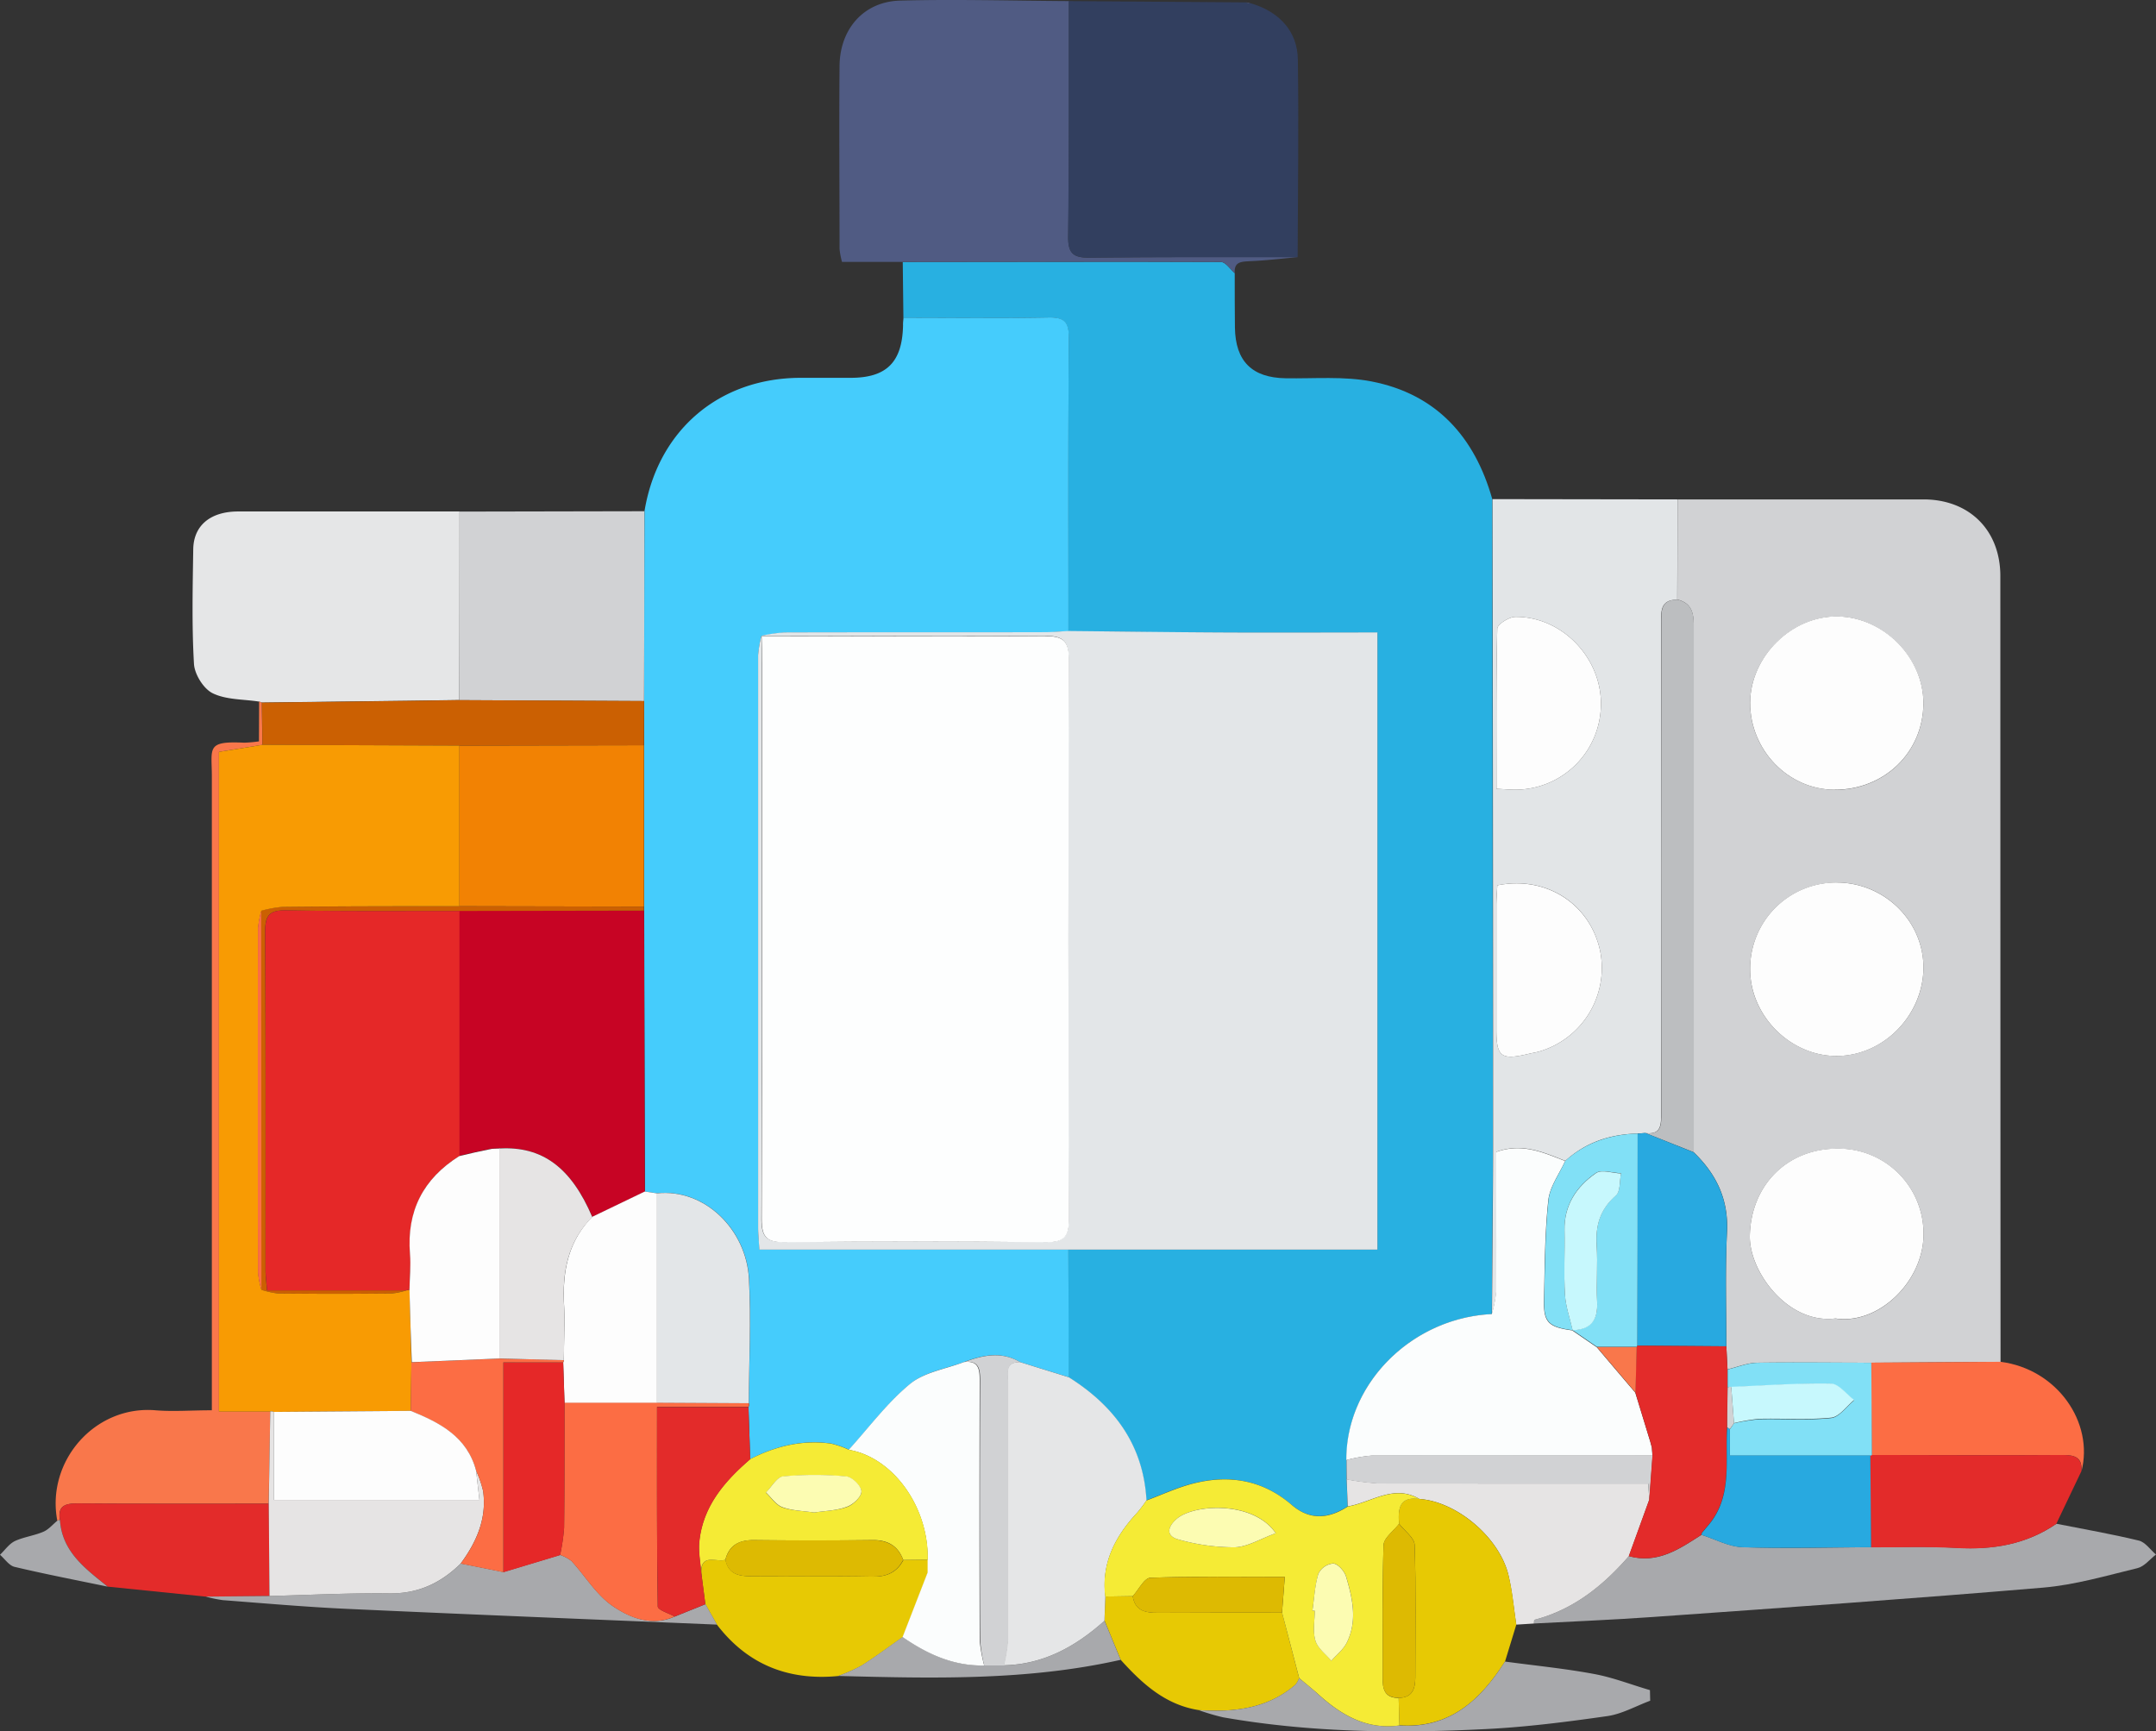 <svg xmlns="http://www.w3.org/2000/svg" viewBox="0 0 534.51 429.21"><rect x="0" y="0" width="534.51" height="429.21" fill="#333333" stroke="none"/><title>Asset 7</title><g id="Layer_2" data-name="Layer 2"><g id="Layer_1-2" data-name="Layer 1"><path d="M306.11,67.72c0,4.49,0,9,.05,13.46.11,8.39,4.26,12.46,12.57,12.59,7.13.12,14.45-.55,21.36.8,16,3.13,25.53,13.73,29.88,29.2q.07,79.3.14,158.61c0,14.45-.18,28.91-.27,43.37-19.93,1-36.2,17.31-36,36.16,0,1.6,0,3.19,0,4.79l.27,6.73c-4.74,3.05-9.4,3.49-13.92-.41-7.2-6.2-15.52-7.56-24.46-5.28-4,1-7.72,2.78-11.57,4.21-.76-13.74-7.95-23.42-19.24-30.53q0-15.82-.1-31.65h76.67V156.86c-13.17,0-25.95,0-38.74,0-12.63-.06-25.26-.24-37.89-.36,0-24.26-.09-48.52.1-72.78,0-4-1.23-5.08-5.1-5-12,.21-23.93.07-35.89.07q-.08-6.92-.16-13.84c26.29,0,52.58-.12,78.86,0C303.84,64.93,305,66.75,306.11,67.72Z" style="fill:#28b0e1"/><path d="M224,78.77c12,0,23.93.14,35.89-.07,3.87-.08,5.13,1,5.1,5-.19,24.26-.1,48.52-.1,72.78-2,.1-4,.29-6,.29-21.46,0-42.92,0-64.38.06a38,38,0,0,0-5.74.84l0,0a27.72,27.72,0,0,0-.8,4.72q-.07,70.91,0,141.82c0,1.61.17,3.23.3,5.54h76.6q.06,15.83.1,31.65l-12.07-3.74c-4.6-2.74-9.22-1.77-13.84-.05s-9.85,2.51-13.4,5.44c-5.68,4.69-10.19,10.8-15.19,16.32a23.08,23.08,0,0,0-4.41-1.53c-7.1-1-13.76.62-20.07,3.87l-.42-12.93a1,1,0,0,0,.08-.95c.06-10.29.6-20.62.05-30.88-.65-12.09-10.88-22.38-22.79-21.15l-3-.42q-.11-34.83-.2-69.66c0-.33,0-.67,0-1v-40l0-11q0-23.52.08-47.06c3.32-20,18.47-32.93,38.61-33h12.48c8.95,0,12.81-3.9,13-13C223.85,80.09,223.94,79.43,224,78.77Z" style="fill:#45ccfc"/><path d="M415.91,123.8q30.46,0,60.94,0c11.41,0,19.07,7.66,19.07,19q0,97.4.05,194.8l-32.08.21c-9.43,0-18.86-.14-28.28,0-2.45.05-4.88,1.07-7.33,1.64q-.13-2.87-.29-5.73c0-9.44-.3-18.91.17-28.33.4-8.11-2.67-14.37-8.26-19.76q0-34.75,0-69.49,0-30,0-60c0-3.21.11-6.52-4.05-7.51Zm39.39,95a21.34,21.34,0,0,0-21.41,21.56c0,11.6,10.2,21.6,21.74,21.4s21.27-10.27,21.23-22C476.81,228.19,467.08,218.73,455.3,218.77Zm-.56-23c12.43.06,22.08-9.3,22.11-21.45,0-11.24-9.85-21.29-21.18-21.51s-21.73,9.91-21.78,21.37C433.85,185.92,443.31,195.71,454.74,195.77Zm.32,131.07c10.8,1.6,21.87-9.33,21.82-20.95a21.06,21.06,0,0,0-21.22-21.16c-12.61-.05-21.57,9.09-21.85,21.58C433.61,315.21,443.25,328.32,455.06,326.84Z" style="fill:#d1d2d4"/><path d="M415.91,123.8l-.09,24.86c-4.3,0-4,3-4,5.94q0,60.63,0,121.27c0,2.91.09,5.53-4,5L406,281c-6.77.16-12.84,2.14-17.92,6.77-5.35-2.06-10.63-4.58-17.12-2.23,0,11.48.05,23.05,0,34.62a31,31,0,0,1-1.07,5.55c.09-14.46.27-28.92.27-43.37q0-79.31-.14-158.61Zm-44.7,95.67c-.08,1.51-.23,3.12-.23,4.74q0,15.45,0,30.91c0,6.9,1.14,7.76,8,6.12.81-.2,1.63-.32,2.43-.53a21.56,21.56,0,0,0,15.27-25.09C394.14,224,383.3,217,371.21,219.47ZM371,195.54c2.17.1,3.48.23,4.8.22a21.24,21.24,0,0,0,21.1-21.22c.09-11.55-9.75-21.76-21.24-21.62-1.56,0-4.43,1.86-4.46,2.92C370.88,168.9,371,182,371,195.54Z" style="fill:#e2e5e7"/><path d="M306.11,67.72c-1.13-1-2.27-2.79-3.41-2.79-26.28-.12-52.57,0-78.86,0H208.75a19.14,19.14,0,0,1-.61-3.22c0-15.13-.13-30.26,0-45.39.09-9.15,6-15.93,15-16.17C237.05-.22,251,.19,265,.27c0,19.48.08,39-.17,58.43-.05,4.35,1.49,5.23,5.46,5.18,17.15-.2,34.3-.12,51.45-.14-3.91.36-7.82.83-11.74,1C307.87,64.88,305.91,64.76,306.11,67.72Z" style="fill:#505b83"/><path d="M321.71,63.74c-17.15,0-34.3-.06-51.45.14-4,0-5.51-.83-5.46-5.18.25-19.47.15-38.95.17-58.43l44,.32.42.23.47-.07c7.29,2.07,11.83,7,11.9,14.07C322,31.13,321.76,47.44,321.71,63.74Z" style="fill:#323f5f"/><path d="M64.24,173.92c-3.87-.6-8.13-.42-11.5-2.06-2.27-1.1-4.5-4.69-4.65-7.29-.55-9.45-.32-18.95-.18-28.43.09-5.89,4.27-9.34,11.13-9.35,18.29,0,36.59,0,54.89,0q0,23.37-.07,46.74l-12.49.18-36.44.44A7,7,0,0,0,64.24,173.92Z" style="fill:#e5e6e7"/><path d="M113.86,173.56q0-23.37.07-46.74l45.82-.09q0,23.53-.08,47.06Z" style="fill:#d1d2d4"/><path d="M509.83,377.73c6.81,1.35,13.67,2.54,20.42,4.17,1.61.39,2.85,2.27,4.26,3.46-1.52,1.16-2.88,2.95-4.58,3.37-7.74,1.87-15.5,4.16-23.38,4.83-32.27,2.73-64.59,5-96.9,7.29-9.78.7-19.58,1.08-29.37,1.61,0-.32,0-.89.15-.92,9.66-2.52,17-8.44,23.4-15.79,7.09,2,12.52-1.74,18-5.28,3.39,1.07,6.76,2.95,10.19,3.06,10.61.37,21.24.07,31.86,0,7.09,0,14.2-.23,21.27.17C494.06,384.23,502.36,382.85,509.83,377.73Z" style="fill:#a8a9ac"/><path d="M64.24,173.92a7,7,0,0,1,.69.26c0,3.49.09,7,.13,10.46l-10.78,1.75V349.9H67l-.39,22.85c-15.82,0-31.64.05-47.46-.06-3.09,0-4.87.65-4.31,4.11a2,2,0,0,0-.63.2c-2.82-14.73,9.26-28.65,24.31-27.4,4.42.36,8.9,0,14,0v-6.89q0-75.12,0-150.25c0-7.08-1.46-8.8,8-8.35a31.8,31.8,0,0,0,3.68-.33Z" style="fill:#f9774b"/><path d="M403.83,385.75c-6.39,7.35-13.74,13.27-23.4,15.79-.12,0-.11.6-.15.92l-4.37.28c-.65-4.18-1-8.44-2-12.51-2.4-9.31-12.84-18-22-18.64-6.37-3.76-11.89.86-17.78,1.84l-.27-6.73a61.68,61.68,0,0,0,7.83,1c22.22.08,44.43.05,66.94.05.07,1.12.16,2.58.26,4Z" style="fill:#e6e4e4"/><path d="M207.78,415.48c-12.32,1.17-22.44-2.82-30.05-12.75l-2.86-5.06c-.34-2.58-.69-5.16-1-7.74-.14-5,3.78-2.56,6-3.27.79,3.93,3.87,4.08,6.92,4.09,9.81.05,19.62-.11,29.42.09,3.58.07,6.12-1,7.77-4.14l6.09-.07v.07l0,3.1-6.21,16c-3.38,2.36-6.68,4.85-10.17,7.05A41.51,41.51,0,0,1,207.78,415.48Z" style="fill:#e7c904"/><path d="M351.92,371.59c9.13.67,19.57,9.33,22,18.64,1.05,4.07,1.37,8.33,2,12.51-.93,3-1.87,6.08-2.79,9.12-6.11,9.61-13.75,16.68-26.19,15.84-.06-2.27-.12-4.55-.19-6.82,3.4,0,4.12-2.25,4.13-5,0-11,.2-21.94-.16-32.89-.06-1.8-2.52-3.52-3.87-5.28C346.57,374.06,346.85,370.84,351.92,371.59Z" style="fill:#e7c904"/><path d="M463.89,337.79l32.08-.21c14.08,1.81,23.19,15.06,20.06,27.18.25-3.31-1.41-4.09-4.52-4.07-15.82.12-31.64,0-47.47,0Z" style="fill:#fc6d44"/><path d="M464,360.68c15.83,0,31.65.13,47.47,0,3.11,0,4.77.76,4.52,4.07q-3.1,6.48-6.2,13c-7.47,5.12-15.77,6.5-24.68,6-7.07-.4-14.18-.14-21.27-.17q-.09-11.37-.19-22.75Z" style="fill:#e32b2a"/><path d="M14.86,376.8c-.56-3.46,1.22-4.14,4.31-4.11,15.82.11,31.64.05,47.46.06l.18,22.89L51,395.79l-24.28-2.47C21.24,388.9,15.4,384.75,14.86,376.8Z" style="fill:#e32b2a"/><path d="M297.17,423.92c-8.28-1.31-14-6.56-19.33-12.46l-4-9.69q.09-3,.16-6l6.83-.11c.57,3.65,3.11,4.15,6.22,4.13,10.26-.08,20.53,0,30.79-.05L322.08,416a5.6,5.6,0,0,1-.89,1.62C314.22,423.61,305.89,424.5,297.17,423.92Z" style="fill:#e7c904"/><path d="M297.17,423.92c8.72.58,17.05-.31,24-6.32a5.6,5.6,0,0,0,.89-1.62c1.58,1.32,3.2,2.59,4.72,4,5.72,5.18,12,8.85,20.13,7.75,12.44.84,20.08-6.23,26.19-15.84,7.37,1,14.8,1.72,22.1,3.08,4.71.87,9.24,2.66,13.85,4l.06,2.63c-3.53,1.31-7,3.29-10.61,3.81-10,1.43-20.09,2.72-30.18,3.22-21.76,1.1-43.5.87-65.06-2.91A52.55,52.55,0,0,1,297.17,423.92Z" style="fill:#a8a9ac"/><path d="M51,395.79l15.84-.15c9.9-.25,19.81-.77,29.71-.65,7.15.1,12.79-2.57,17.69-7.41l10.57,2.12,14.07-4.24a9.78,9.78,0,0,1,2.81,1.5c3.39,3.69,6.11,8.29,10.1,11.08,4.37,3,9.76,5.2,15.51,2.69l7.6-3.06,2.86,5.06c-30.56-1.28-61.11-2.5-91.66-3.9-10.29-.47-20.55-1.38-30.82-2.16A32.19,32.19,0,0,1,51,395.79Z" style="fill:#a8a9ac"/><path d="M273.83,401.77l4,9.69c-23.13,5.22-46.6,4.6-70.06,4a41.51,41.51,0,0,0,5.84-2.61c3.49-2.2,6.79-4.69,10.17-7.06,6.1,4.22,12.62,7.23,20.24,7.05l4.81,0C258.7,412.62,266.69,408.15,273.83,401.77Z" style="fill:#a8a9ac"/><path d="M14.86,376.8c.54,7.95,6.38,12.1,11.83,16.52-7.7-1.6-15.42-3.09-23.07-4.9-1.36-.32-2.42-1.95-3.62-3,1.23-1.17,2.27-2.73,3.73-3.42,2.19-1,4.76-1.32,7-2.28,1.32-.55,2.33-1.81,3.49-2.75A2,2,0,0,1,14.86,376.8Z" style="fill:#a8a9ac"/><path d="M309.9.75l-.47.07L309,.59Z" style="fill:#505b83"/><path d="M264.85,309.77h-76.6c-.13-2.31-.3-3.93-.3-5.54q0-70.91,0-141.82a27.72,27.72,0,0,1,.8-4.72c.05,2.17.12,4.33.12,6.5,0,46,.08,91.95-.1,137.93,0,4.7,1.39,5.82,5.89,5.77q32.24-.33,64.47,0c4.61.05,5.84-1.26,5.83-5.85q-.25-69.21,0-138.43c0-5-1.57-6-6.22-6-23.32.2-46.64,0-70,0a38,38,0,0,1,5.74-.84c21.46-.07,42.92,0,64.38-.06,2,0,4-.19,6-.29,12.63.12,25.26.3,37.89.36,12.79.07,25.57,0,38.74,0V309.77Z" style="fill:#e3e6e8"/><path d="M369.84,325.75a31,31,0,0,0,1.07-5.55c.1-11.57,0-23.14,0-34.62,6.49-2.35,11.77.17,17.12,2.23-1.46,3.24-3.83,6.39-4.18,9.74-.87,8.17-.88,16.44-1.07,24.67-.14,5.61,1.07,6.77,7.06,7.59l-.05,0,6.07,4.16q4.77,5.64,9.55,11.26,1.86,6.07,3.71,12.13l.4,1.49.14,2c-23.22,0-46.44,0-69.65,0a36.68,36.68,0,0,0-6.23,1.1C333.64,343.06,349.91,326.73,369.84,325.75Z" style="fill:#fbfdfd"/><path d="M273.83,401.77c-7.14,6.38-15.13,10.85-25,11.05a40.33,40.33,0,0,0,1-6.29c.07-21.3,0-42.6,0-63.89,0-2.18-.83-5,3-5L265,341.42c11.29,7.11,18.48,16.79,19.24,30.53a33.67,33.67,0,0,1-2.27,3c-5.46,5.87-8.95,12.47-7.93,20.8Q273.91,398.78,273.83,401.77Z" style="fill:#e5e6e7"/><path d="M274,395.78c-1-8.33,2.47-14.93,7.93-20.8a33.67,33.67,0,0,0,2.27-3c3.85-1.43,7.61-3.2,11.57-4.21,8.94-2.28,17.26-.92,24.46,5.28,4.52,3.9,9.18,3.46,13.92.41,5.89-1,11.41-5.6,17.78-1.84-5.07-.75-5.35,2.47-5.08,6.14-1.34,1.77-3.79,3.5-3.84,5.3-.36,11.12-.15,22.25-.21,33.37,0,2.79.92,4.5,3.95,4.48.07,2.27.13,4.55.19,6.82-8.13,1.1-14.41-2.57-20.13-7.75-1.52-1.38-3.14-2.65-4.72-4q-2.11-8.12-4.25-16.23c.22-2.76.43-5.53.69-8.84-11.21,0-22.28-.18-33.33.21-1.51.05-2.92,3-4.37,4.55Zm42.29-15.7c-5.49-8.13-20.31-7.31-24.6-3.54-2.26,2-2.73,4.28.59,5.12a51.24,51.24,0,0,0,13.81,1.91C309.32,383.47,312.5,381.45,316.28,380.08Zm9.09,19.19.57,0c0,2.49-.52,5.14.17,7.42.57,1.89,2.57,3.34,3.94,5,1.31-1.49,3-2.79,3.84-4.51,2.7-5.42,1.42-11-.19-16.4-.41-1.34-2-3.11-3.16-3.22a4.61,4.61,0,0,0-3.69,2.53C326,393,325.82,396.2,325.37,399.27Z" style="fill:#f5eb35"/><path d="M333.83,361.91a36.68,36.68,0,0,1,6.23-1.1c23.21-.08,46.43,0,69.65,0l-.81,11c-.1-1.46-.19-2.92-.26-4-22.51,0-44.72,0-66.94-.05a61.68,61.68,0,0,1-7.83-1C333.85,365.1,333.84,363.51,333.83,361.91Z" style="fill:#d1d2d4"/><path d="M159.66,225.74q.09,34.83.2,69.66l-13,6.26c-5.26-12.28-12.45-17.57-23-17l-2,.08-4.09.86-4,.94q0-30.37,0-60.77Z" style="fill:#c70424"/><path d="M159.64,184.74v40l-45.81-.09,0-39.82Z" style="fill:#f28203"/><path d="M244,412.86c-7.62.18-14.14-2.83-20.24-7.05l6.21-16,0-3.1v-.07c.27-13.06-8.55-25.35-19.57-27.24,5-5.52,9.51-11.63,15.19-16.32,3.55-2.93,8.87-3.7,13.4-5.44,3.59-.4,3.9,1.72,3.89,4.6q-.1,32.19,0,64.37A37.77,37.77,0,0,0,244,412.86Z" style="fill:#fbfdfd"/><path d="M167.26,400.73c-5.74,2.51-11.13.36-15.5-2.69-4-2.79-6.71-7.39-10.1-11.08a9.78,9.78,0,0,0-2.81-1.5,49.54,49.54,0,0,0,1-6.78c.12-10.32.07-20.64.09-31h22.93l22.75.12a1,1,0,0,1-.08.95H162.89c0,17-.07,33.24.18,49.47C163.09,399.12,165.8,399.91,167.26,400.73Z" style="fill:#fc6d44"/><path d="M185.63,347.85l-22.75-.12q0-26,0-51.91c11.91-1.23,22.14,9.06,22.79,21.15C186.23,327.23,185.69,337.56,185.63,347.85Z" style="fill:#e3e6e8"/><path d="M162.89,295.82q0,25.95,0,51.91l-22.93,0-.33-10a1.14,1.14,0,0,0,.16-.63c0-4.49.29-9,.06-13.47-.44-8.27.91-15.86,7-22l13-6.26Z" style="fill:#fdfdfd"/><path d="M159.64,184.74l-45.78.09-48.8-.19c0-3.49-.08-7-.13-10.46l36.44-.44,12.49-.18,45.81.23Z" style="fill:#cb6002"/><path d="M210.45,359.39c11,1.89,19.84,14.18,19.57,27.24l-6.09.07c-1.34-3.59-3.94-5-7.73-4.92q-14.69.17-29.37,0c-3.64,0-6.06,1.26-7,4.88-2.2.71-6.12-1.73-6,3.27-.18-2.58-.74-5.19-.48-7.73.88-8.8,6.24-15,12.61-20.47,6.31-3.25,13-4.86,20.07-3.87A23.08,23.08,0,0,1,210.45,359.39Zm-8.62,15.55c2.73-.41,5.63-.45,8.21-1.39,1.54-.56,3.61-2.61,3.53-3.86s-2.33-3.54-3.77-3.66a86.56,86.56,0,0,0-15.69,0c-1.52.15-2.83,2.58-4.23,4,1.35,1.26,2.5,3.07,4.1,3.65C196.4,374.51,199.14,374.54,201.83,374.94Z" style="fill:#f5eb35"/><path d="M186,361.73c-6.37,5.5-11.73,11.67-12.61,20.47-.26,2.54.3,5.15.48,7.73.34,2.58.69,5.16,1,7.74l-7.6,3.06c-1.47-.82-4.18-1.61-4.2-2.46-.25-16.23-.18-32.47-.18-49.47h22.66Z" style="fill:#e32b2a"/><path d="M244,412.86A37.77,37.77,0,0,1,243,406.6q-.14-32.18,0-64.37c0-2.88-.3-5-3.89-4.6,4.62-1.72,9.24-2.69,13.84.05-3.82-.05-3,2.78-3,5,0,21.29,0,42.59,0,63.89a40.33,40.33,0,0,1-1,6.29Z" style="fill:#d1d2d4"/><path d="M113.83,224.65l45.81.09c0,.33,0,.67,0,1l-45.75.08c-14.3,0-28.6.11-42.9-.15-4.21-.08-5.29,1.25-5.27,5.34.17,27.94.09,55.88.1,83.82,0,1.45.2,2.89.37,5.05h34.55a18.55,18.55,0,0,1-3.75.78q-14,.1-28,0a21.3,21.3,0,0,1-4.22-.93q0-47,0-94a30.31,30.31,0,0,1,5.19-.95C84.58,224.7,99.2,224.69,113.83,224.65Z" style="fill:#cb6002"/><path d="M455.3,218.77c11.78,0,21.51,9.42,21.56,21,0,11.73-9.67,21.8-21.23,22s-21.7-9.8-21.74-21.4A21.34,21.34,0,0,1,455.3,218.77Z" style="fill:#fdfdfd"/><path d="M454.74,195.77c-11.43-.06-20.89-9.85-20.85-21.59.05-11.46,10.38-21.6,21.78-21.37s21.22,10.27,21.18,21.51C476.82,186.47,467.17,195.83,454.74,195.77Z" style="fill:#fdfdfd"/><path d="M455.06,326.84c-11.81,1.48-21.45-11.63-21.25-20.53.28-12.49,9.24-21.63,21.85-21.58a21.06,21.06,0,0,1,21.22,21.16C476.93,317.51,465.86,328.44,455.06,326.84Z" style="fill:#fdfdfd"/><path d="M407.88,280.85c4.09.55,4-2.07,4-5q-.08-60.63,0-121.27c0-2.91-.32-5.95,4-5.94,4.16,1,4.05,4.3,4.05,7.51q0,30,0,60,0,34.74,0,69.49Z" style="fill:#bcbec0"/><path d="M407.88,280.85l12,4.8c5.59,5.39,8.66,11.65,8.26,19.76-.47,9.42-.15,18.89-.17,28.33l-22.09-.16q0-26.26.1-52.54Z" style="fill:#28a9e0"/><path d="M405.9,333.58l22.09.16q.15,2.86.29,5.74c0,1.51,0,3,0,4.52q-.06,4.92-.1,9.84c-.57,8.22,1.4,16.93-4.59,24.13l-1.54,1.82a1.22,1.22,0,0,0-.26.68c-5.48,3.54-10.91,7.24-18,5.28l5.07-13.95.81-11c0-.65-.09-1.3-.14-2-.13-.49-.27-1-.4-1.49q-1.86-6.06-3.7-12.13l.3-11.28Z" style="fill:#e32b2a"/><path d="M428.32,344c0-1.5,0-3,0-4.52,2.45-.58,4.88-1.6,7.33-1.65,9.42-.18,18.85-.05,28.28,0l.15,22.89-.35.13H428.87v-6.54l1-1.48a45,45,0,0,1,6.25-1c5.95-.15,11.95.31,17.85-.29,2-.21,3.82-2.87,5.71-4.4-1.93-1.42-3.84-4-5.79-4.05-8.23-.15-16.47.46-24.7.8A1.12,1.12,0,0,0,428.32,344Z" style="fill:#81e0f6"/><path d="M371.21,219.47c12.09-2.44,22.93,4.57,25.47,16.15a21.56,21.56,0,0,1-15.27,25.09c-.8.21-1.62.33-2.43.53-6.87,1.64-8,.78-8-6.12q0-15.45,0-30.91C371,222.59,371.13,221,371.21,219.47Z" style="fill:#fdfdfd"/><path d="M371,195.54c0-13.56-.11-26.64.2-39.7,0-1.06,2.9-2.91,4.46-2.92,11.49-.14,21.33,10.07,21.24,21.62a21.24,21.24,0,0,1-21.1,21.22C374.47,195.77,373.16,195.64,371,195.54Z" style="fill:#fdfdfd"/><path d="M406,281q0,26.26-.1,52.54l-.13.33-9.86,0-6.07-4.16c4.6-.15,6.35-2.57,6.12-7.08s.19-9.31-.11-13.94c-.33-5,.88-9,4.79-12.42,1.13-1,.86-3.58,1.24-5.44-2.11-.08-4.83-1-6.22-.07-4.8,3.32-7.92,7.91-7.79,14.18.11,5.31-.21,10.64.11,15.93.18,3,1.24,5.93,1.91,8.88-6-.82-7.2-2-7.06-7.59.19-8.23.2-16.5,1.07-24.67.35-3.35,2.72-6.5,4.18-9.74C393.16,283.18,399.23,281.2,406,281Z" style="fill:#81e0f6"/><path d="M428.87,354.26v6.54h34.82q.1,11.37.19,22.75c-10.62,0-21.25.34-31.86,0-3.43-.11-6.8-2-10.19-3.06a1.16,1.16,0,0,1,.26-.67l1.54-1.83c6-7.2,4-15.91,4.59-24.13C428.44,354,428.66,354.11,428.87,354.26Z" style="fill:#28a9e0"/><path d="M64.81,319.73a21.3,21.3,0,0,0,4.22.93q14,.12,28,0a18.55,18.55,0,0,0,3.75-.78,1.6,1.6,0,0,1,.75-.11l.47,17.9-.15,12.07L67.88,350a1.8,1.8,0,0,0-.86-.09H54.28V186.39l10.78-1.75,48.8.19,0,39.82c-14.63,0-29.25,0-43.87.16a30.31,30.31,0,0,0-5.19.95A22.87,22.87,0,0,0,64,230q-.08,42.73,0,85.49A21.09,21.09,0,0,0,64.81,319.73Z" style="fill:#f89b03"/><path d="M67,349.9a1.8,1.8,0,0,1,.86.09v21.83h51c-.35-3.06-.58-5.15-.82-7.24a26,26,0,0,1,1.74,5.05c.94,6.81-1.63,12.61-5.56,17.95-4.91,4.84-10.55,7.51-17.7,7.41-9.9-.12-19.81.4-29.71.65l-.18-22.89Z" style="fill:#e6e4e4"/><path d="M179.82,386.66c1-3.62,3.37-4.93,7-4.88q14.68.15,29.37,0c3.79,0,6.39,1.33,7.73,4.92-1.65,3.13-4.19,4.21-7.77,4.14-9.8-.2-19.61,0-29.42-.09C183.69,390.74,180.61,390.59,179.82,386.66Z" style="fill:#ddba02"/><path d="M230,386.7l0,3.1Z" style="fill:#f5eb35"/><path d="M346.74,420.88c-3,0-4-1.69-3.95-4.48.06-11.12-.15-22.25.21-33.37.05-1.8,2.5-3.53,3.84-5.3,1.35,1.76,3.81,3.48,3.87,5.28.36,10.95.19,21.92.16,32.89C350.86,418.63,350.14,420.89,346.74,420.88Z" style="fill:#ddba02"/><path d="M280.82,395.67c1.45-1.59,2.86-4.5,4.37-4.55,11.05-.39,22.12-.21,33.33-.21-.26,3.31-.47,6.08-.69,8.84-10.26,0-20.53,0-30.79.05C283.93,399.82,281.39,399.32,280.82,395.67Z" style="fill:#ddba02"/><path d="M139.62,337.73l.33,10c0,10.33,0,20.65-.09,31a49.54,49.54,0,0,1-1,6.78l-14.07,4.24v-52Z" style="fill:#e52828"/><path d="M139.62,337.73H124.78v52l-10.57-2.12c3.94-5.34,6.51-11.14,5.57-17.95a26,26,0,0,0-1.74-5.05c-2.24-8.41-9-11.91-16.21-14.84l.15-12.07,21.86-.91,15.94.34A1.14,1.14,0,0,1,139.62,337.73Z" style="fill:#fc6d44"/><path d="M188.81,157.67c23.33,0,46.65.2,70,0,4.65,0,6.24,1,6.22,6q-.28,69.23,0,138.43c0,4.59-1.22,5.9-5.83,5.85q-32.24-.36-64.47,0c-4.5.05-5.91-1.07-5.89-5.77.18-46,.11-92,.1-137.93,0-2.17-.07-4.33-.12-6.5Z" style="fill:#fdfefe"/><path d="M395.91,333.93l9.86,0-.3,11.28Q400.68,339.57,395.91,333.93Z" style="fill:#f9774b"/><path d="M409.17,357.32c.13.5.27,1,.4,1.49C409.44,358.32,409.3,357.82,409.17,357.32Z" style="fill:#d1d2d4"/><path d="M316.28,380.08c-3.78,1.37-7,3.39-10.2,3.49a51.24,51.24,0,0,1-13.81-1.91c-3.32-.84-2.85-3.14-.59-5.12C296,372.77,310.79,372,316.28,380.08Z" style="fill:#fcfcb2"/><path d="M325.37,399.27c.45-3.07.58-6.24,1.48-9.16a4.61,4.61,0,0,1,3.69-2.53c1.18.11,2.75,1.88,3.16,3.22,1.61,5.4,2.89,11,.19,16.4-.85,1.72-2.53,3-3.84,4.51-1.37-1.64-3.37-3.09-3.94-5-.69-2.28-.17-4.93-.17-7.42Z" style="fill:#fcfcb2"/><path d="M101.51,319.77a1.6,1.6,0,0,0-.75.11H66.21c-.17-2.16-.37-3.6-.37-5.05,0-27.94.07-55.88-.1-83.82,0-4.09,1.06-5.42,5.27-5.34,14.3.26,28.6.13,42.9.15q0,30.39,0,60.77c-9,5.62-13.07,13.63-12.22,24.24C101.87,313.79,101.57,316.79,101.51,319.77Z" style="fill:#e52828"/><path d="M101.51,319.77c.06-3,.36-6,.13-8.94-.85-10.61,3.27-18.62,12.22-24.24l4-.94,4.09-.86,2-.08,0,52.05-21.86.91Q101.74,328.72,101.51,319.77Z" style="fill:#fdfdfd"/><path d="M123.84,336.76l0-52.05c10.56-.62,17.75,4.67,23,17-6.13,6.11-7.48,13.7-7,22,.23,4.48,0,9-.06,13.47Z" style="fill:#e6e4e4"/><path d="M121.92,284.79l-4.09.86Z" style="fill:#e6e4e4"/><path d="M201.83,374.94c-2.69-.4-5.43-.43-7.85-1.32-1.6-.58-2.75-2.39-4.1-3.65,1.4-1.38,2.71-3.81,4.23-4a86.56,86.56,0,0,1,15.69,0c1.44.12,3.68,2.3,3.77,3.66s-2,3.3-3.53,3.86C207.46,374.49,204.56,374.53,201.83,374.94Z" style="fill:#fcfcb2"/><path d="M64.81,319.73a21.09,21.09,0,0,1-.86-4.22q-.08-42.75,0-85.49a22.87,22.87,0,0,1,.82-4.26Q64.79,272.76,64.81,319.73Z" style="fill:#fc6d44"/><path d="M428.87,354.26c-.21-.15-.43-.29-.65-.42q0-4.92.1-9.84a1.1,1.1,0,0,1,.88-.2l.69,9Z" style="fill:#d1d2d4"/><path d="M423.63,378l-1.54,1.83Z" style="fill:#a8a9ac"/><path d="M429.89,352.78l-.69-9c8.24-.34,16.48-.95,24.71-.8,1.95,0,3.86,2.63,5.79,4.05-1.89,1.53-3.68,4.19-5.71,4.4-5.9.6-11.9.14-17.85.29A45,45,0,0,0,429.89,352.78Z" style="fill:#c7f8fd"/><path d="M389.89,329.81c-.67-2.95-1.73-5.89-1.91-8.88-.32-5.29,0-10.62-.11-15.93-.13-6.27,3-10.86,7.79-14.18,1.39-1,4.11,0,6.22.07-.38,1.86-.11,4.45-1.24,5.44-3.91,3.41-5.12,7.43-4.79,12.42.3,4.63-.12,9.3.11,13.94s-1.52,6.93-6.12,7.08Z" style="fill:#c7f8fd"/><path d="M101.83,349.74c7.24,2.93,14,6.43,16.21,14.84.24,2.09.47,4.18.82,7.24h-51V350Z" style="fill:#fdfdfd"/></g></g></svg>
